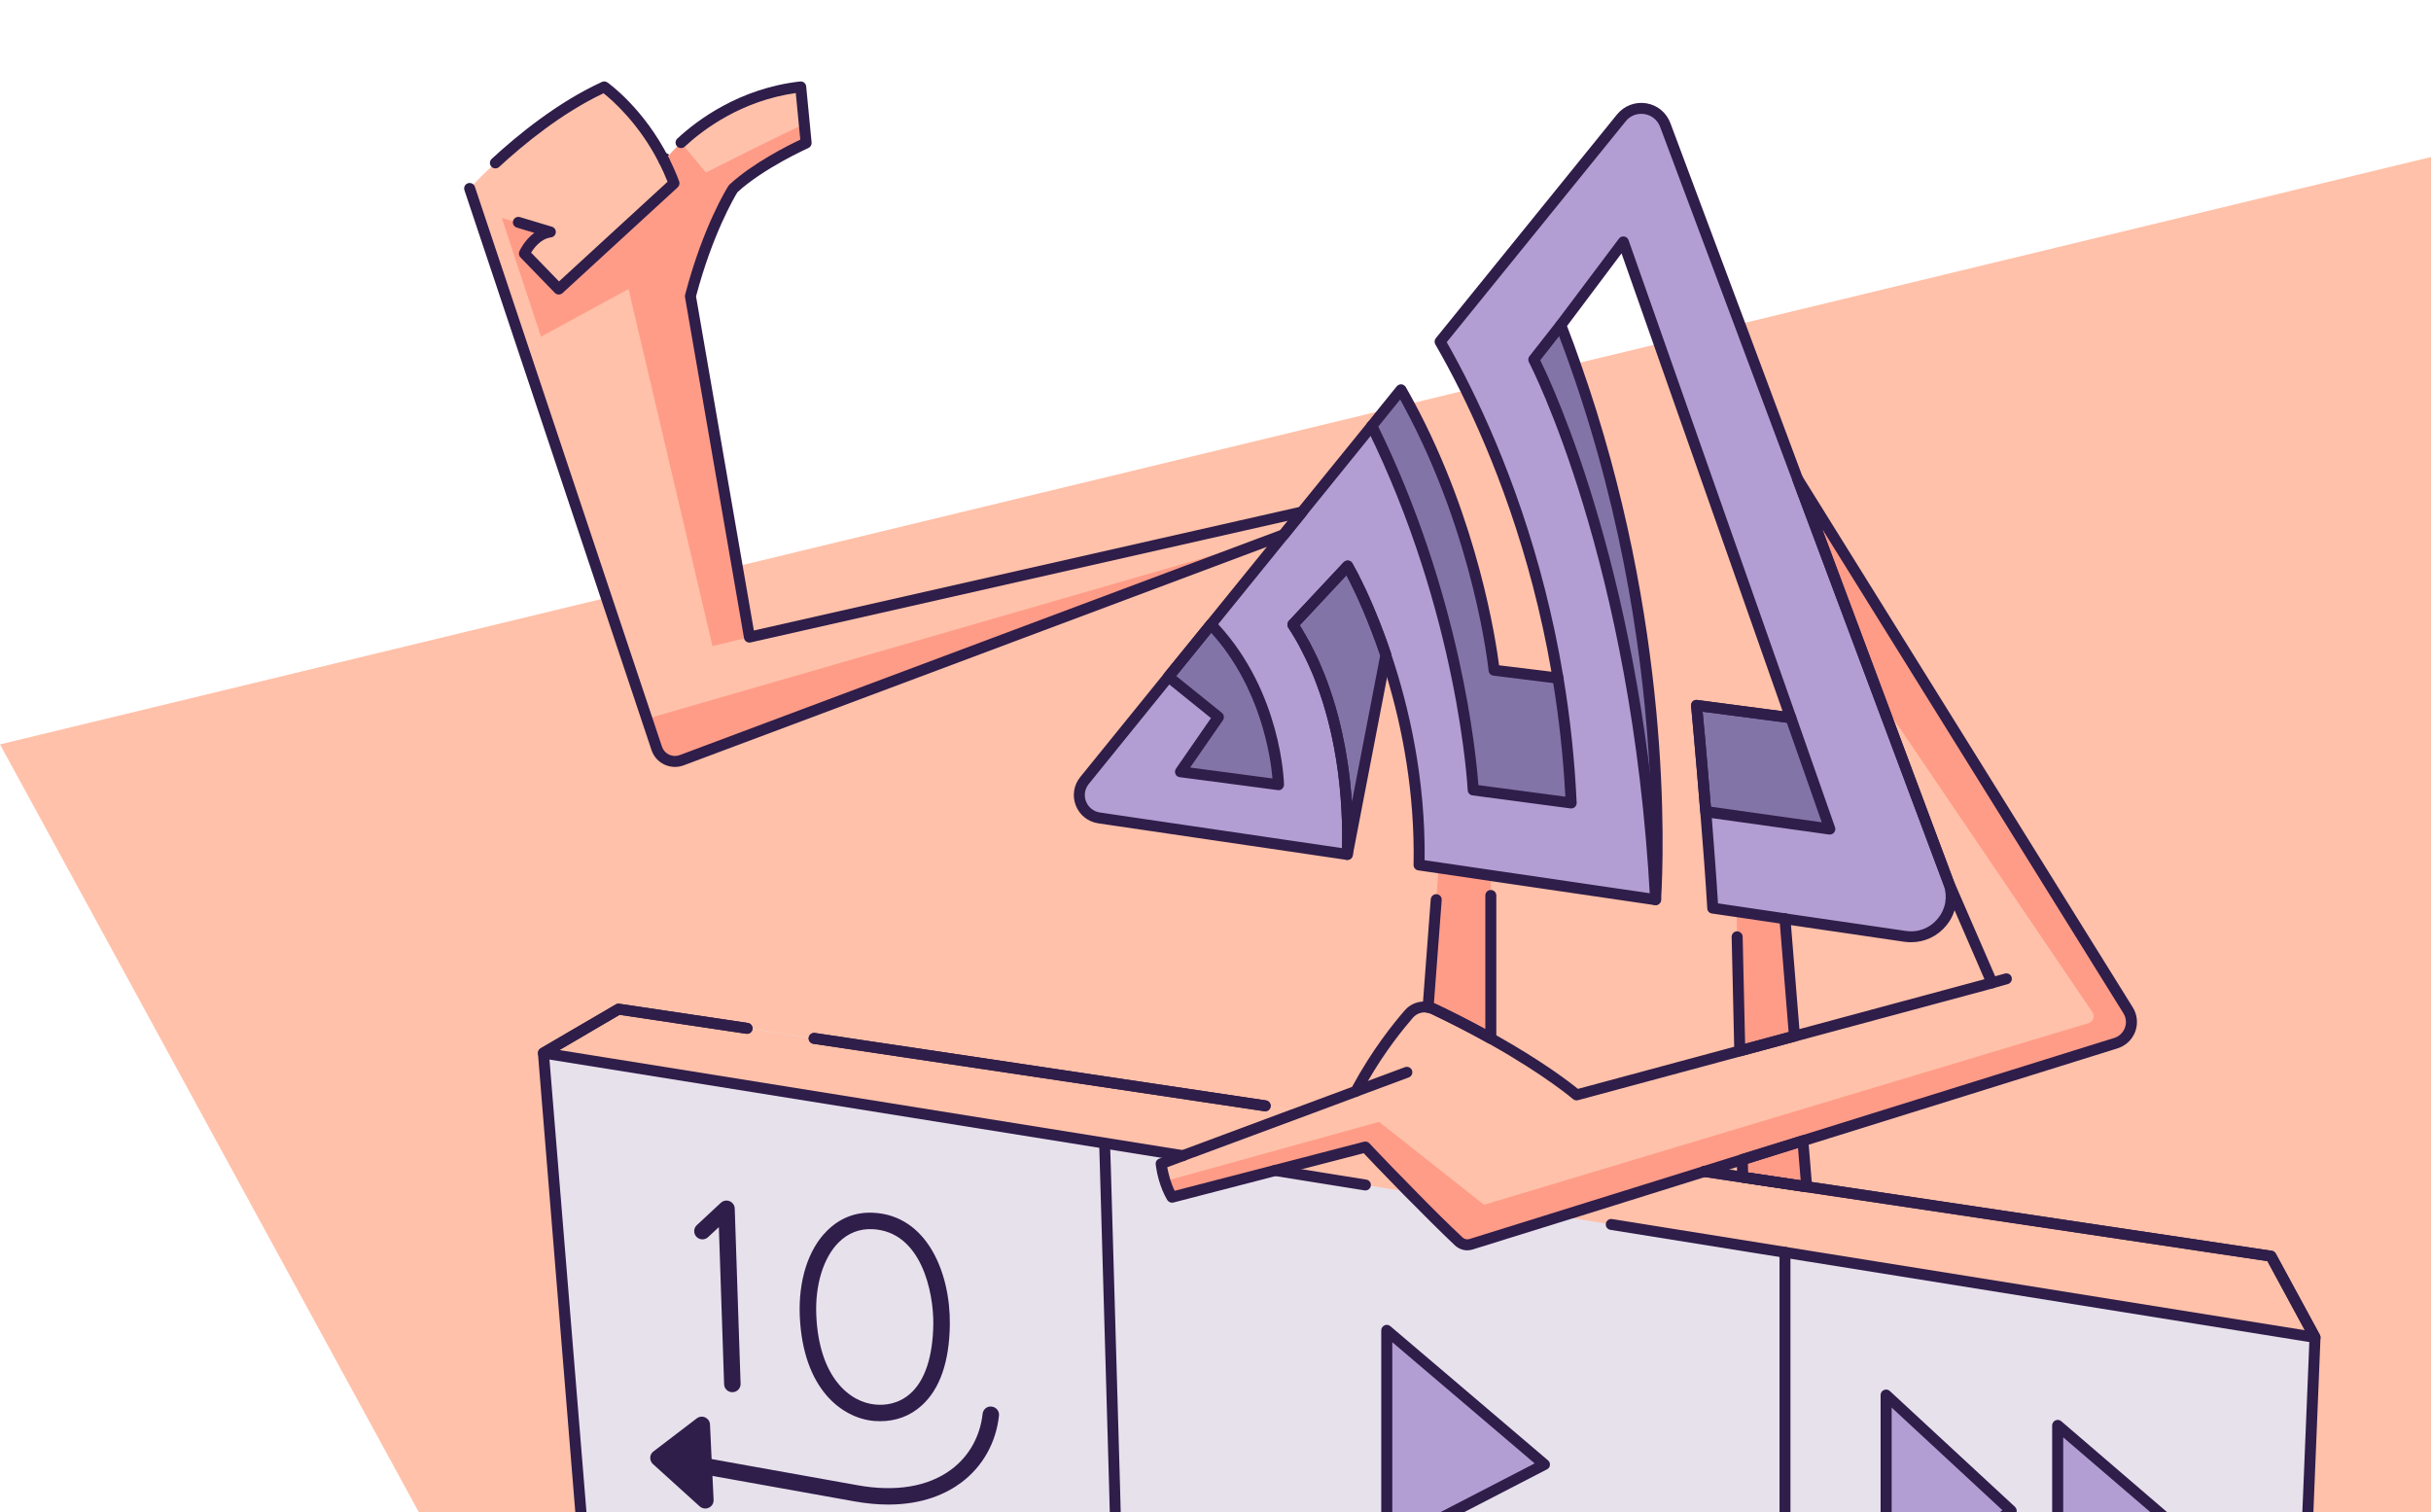 <?xml version="1.0" encoding="utf-8"?>
<!-- Generator: Adobe Illustrator 28.1.0, SVG Export Plug-In . SVG Version: 6.00 Build 0)  -->
<svg version="1.1" id="Layer_1" xmlns="http://www.w3.org/2000/svg" xmlns:xlink="http://www.w3.org/1999/xlink" x="0px" y="0px"
	 viewBox="0 0 209 130" style="enable-background:new 0 0 209 130;" xml:space="preserve">
<style type="text/css">
	.st0{fill:#FFC1A9;}
	.st1{fill:#DCA8E5;}
	.st2{fill:#FF9C88;}
	.st3{fill:#B39ED3;}
	.st4{fill:#8374A8;}
	.st5{fill:none;stroke:#2F1D4A;stroke-width:1.333;stroke-linecap:round;stroke-linejoin:round;}
	.st6{fill:#E7E1EC;}
	.st7{fill:#2F1D4A;}
</style>
<polygon class="st0" points="209,13.5 209,130 36,130 0,64 51.67,51.51 51.68,51.51 52.14,51.4 52.6,51.29 59.84,49.54 62.91,48.8 
	63.37,48.69 63.84,48.58 118.3,35.42 119.05,35.23 119.81,35.05 120.65,34.85 121.12,34.73 121.6,34.62 125.57,33.66 126.04,33.55 
	126.5,33.43 131.92,32.12 132.39,32.01 132.86,31.9 134.95,31.39 135.41,31.28 135.87,31.17 142.18,29.65 142.64,29.53 143.1,29.42 
	149.11,27.97 150.03,27.75 "/>
<path class="st1" d="M93.035,127.708h33.615l-2.384-10.614l2.653-4.381l-0.961-4.204l-3.329,1.38l-2.226-9.552H88.707l-3.564,27.46
	L93.035,127.708z"/>
<path class="st2" d="M128.171,97.976V75.271l-4.488-0.659l-1.693,22.439L128.171,97.976z"/>
<path class="st2" d="M155.324,102.035l-1.865-23.047l-4.16-0.611l0.525,22.835L155.324,102.035z"/>
<path class="st3" d="M163.79,80.505l-16.542-2.429c-0.151-2.607-0.377-5.554-0.595-8.274c-0.396-4.961-0.793-9.159-0.793-9.159
	l8.105,1.073l-14.397-40.92l-5.385,7.163c9.107,23.392,8.446,44.685,8.153,49.392l-20.339-2.984
	c0.302-14.723-6.131-25.699-6.131-25.699l-4.714,5.036c4.648,7.126,4.818,16.304,4.685,19.759l-21.331-3.135
	c-1.53-0.226-2.239-2.024-1.266-3.229l7.218-8.914l3.646-4.49l13.83-17.085l2.514-3.097c6.801,11.898,8.001,24.108,8.001,24.108
	l5.498,0.678c-2.286-13.791-7.217-23.872-10.136-28.927l15.578-19.232c1.077-1.327,3.183-0.988,3.778,0.612l24.364,65.15
	C168.447,78.349,166.388,80.881,163.79,80.505z"/>
<path class="st4" d="M157.319,71.279l-10.335-1.459l-0.33-0.019c-0.397-4.961-0.794-9.159-0.794-9.159l8.106,1.073L157.319,71.279z"
	/>
<path class="st4" d="M135.081,69.039l-8.427-1.12c0,0-0.69-15.033-8.72-31.309l2.513-3.097c6.802,11.898,8.002,24.108,8.002,24.108
	l5.498,0.678C134.504,61.659,134.901,65.245,135.081,69.039z"/>
<path class="st4" d="M101.487,66.356l3.259-4.707l-4.289-3.464l3.647-4.49c5.63,5.846,5.81,13.772,5.81,13.772L101.487,66.356z"/>
<path class="st4" d="M119.149,56.308c-1.603-4.769-3.284-7.643-3.284-7.643l-4.715,5.037c4.65,7.129,4.815,16.308,4.689,19.758
	L119.149,56.308z"/>
<path class="st5" d="M57.093,13.813c0.306,0.605,0.594,1.252,0.853,1.944l-9.906,9.096l-2.957-3.049c0,0,0.726-1.654,2.23-1.861
	l-2.748-0.827"/>
<path class="st0" d="M111.936,44.019l-1.578,1.958l-51.76,19.382c-0.869,0.33-1.842-0.132-2.135-1.017l-0.85-2.542L40.375,16.202
	c0,0,5.328-5.874,11.573-8.736c0,0,3.004,2.118,5.148,6.345c0,0,0.492-0.649,1.455-1.553c1.814-1.685,5.3-4.227,10.288-4.791
	l0.312,3.219l0.151,1.61c0,0-3.94,1.751-6.273,3.925c0,0-1.408,2.193-2.777,6.232c-0.303,0.913-0.605,1.911-0.898,3.012
	l5.073,29.313l7.066-1.6L111.936,44.019z"/>
<polygon class="st6" points="199.03,114.99 199.01,115.46 198.42,130 49.94,130 46.76,91.02 46.72,90.54 53.18,86.76 64.69,88.48 
	64.7,88.48 69.53,89.2 69.53,89.21 109.24,95.14 110.98,95.4 110.99,95.4 111.4,95.46 111.93,95.55 111.94,95.55 112.92,95.69 
	114.54,95.93 118.35,96.51 118.36,96.51 118.69,96.56 118.7,96.56 121.99,97.05 128.17,97.97 140.24,99.78 140.25,99.78 
	145.47,100.56 146.06,100.65 146.51,100.72 146.53,100.72 147.61,100.88 149.35,101.14 149.82,101.21 152.04,101.54 155.32,102.03 
	155.78,102.1 195.24,108 "/>
<path class="st0" d="M199.027,114.986L46.724,90.54l6.452-3.775l142.063,21.236L199.027,114.986z"/>
<path class="st0" d="M181.9,89.692l-55.435,17.283c-0.368,0.113-0.765,0.028-1.039-0.235c-0.624-0.584-1.294-1.234-1.984-1.911
	c-2.938-2.9-6.055-6.213-6.055-6.213l-16.627,4.311c-0.265-0.442-0.463-0.932-0.605-1.374c-0.255-0.819-0.33-1.497-0.33-1.497
	l16.749-6.231c1.682-3.163,3.495-5.441,4.563-6.655c0.52-0.593,1.37-0.772,2.088-0.433c8.285,3.925,12.319,7.399,12.319,7.399
	l35.719-9.63l-3.732-8.604l-4.043-10.816l-0.01-0.009l-8.918-23.863l28.398,45.645C183.619,87.922,183.09,89.315,181.9,89.692z"/>
<path class="st4" d="M142.336,77.351c-1.568-29.633-10.477-46.436-10.477-46.436l2.324-2.956
	C143.29,51.352,142.629,72.645,142.336,77.351z"/>
<polygon class="st3" points="172.91,129.9 172.77,130 162.16,130 162.16,119.94 "/>
<polygon class="st3" points="185.57,130 176.91,130 176.91,122.55 "/>
<polygon class="st3" points="132.78,125.92 124.88,130 119.22,130 119.22,114.38 "/>
<path class="st2" d="M182.958,86.859l-28.397-45.645l7.048,18.848l18.27,26.948c0.255,0.348,0.094,0.838-0.321,0.96l-51.969,15.614
	l-9.026-7.13l-18.407,5.1c0.142,0.442,0.34,0.932,0.604,1.374l16.627-4.311l6.056,6.213c0.689,0.677,1.36,1.327,1.984,1.911
	c0.273,0.263,0.67,0.348,1.039,0.235L181.9,89.692C183.091,89.315,183.62,87.922,182.958,86.859z"/>
<path class="st2" d="M57.947,15.76l-0.104,0.094l-0.747-2.043C57.399,14.414,57.692,15.063,57.947,15.76z"/>
<path class="st2" d="M60.251,22.453c1.027-3.383,2.777-6.232,2.777-6.232c2.805-2.481,6.273-3.925,6.273-3.925l-0.151-1.61
	c-1.138,0.434-8.46,4.147-8.46,4.147l-2.14-2.575l-1.454,1.553l0.85,1.948l-0.058,0.221l-0.046-0.127l-9.806,8.999l-2.957-3.05
	c0,0,0.727-1.657,2.239-1.864l-4.175-1.194l3.366,10.202l7.526-4.095l7.219,30.698l3.172-0.773l-5.073-29.313
	C59.646,24.364,59.948,23.366,60.251,22.453z"/>
<path class="st2" d="M110.359,45.976l-51.76,19.382c-0.869,0.329-1.842-0.132-2.135-1.017l-0.85-2.542L110.359,45.976z"/>
<path class="st7" d="M157.76,71.12l-3.35-9.56c-0.06-0.17-0.21-0.29-0.38-0.31l-0.25-0.03l-0.52-0.07l-7.34-0.97
	c-0.14-0.02-0.29,0.02-0.39,0.12c-0.1,0.1-0.15,0.24-0.14,0.39c0,0.04,0.4,4.25,0.79,9.15c0.02,0.23,0.21,0.42,0.45,0.43l0.06,0.01
	l0.48,0.06l10.08,1.41h0.07c0.14,0,0.27-0.06,0.36-0.17C157.79,71.45,157.82,71.28,157.76,71.12z M147.09,69.36
	c-0.02-0.23-0.04-0.46-0.06-0.68c-0.01-0.23-0.03-0.45-0.05-0.67c-0.09-1.1-0.18-2.14-0.26-3.08c-0.06-0.72-0.12-1.37-0.17-1.94
	c-0.02-0.18-0.03-0.34-0.05-0.5c-0.05-0.54-0.09-0.98-0.12-1.3l7.24,0.95l3,8.56L147.09,69.36z"/>
<path class="st7" d="M135.079,69.509c-0.02,0-0.041-0.001-0.063-0.004l-8.424-1.119c-0.227-0.03-0.399-0.218-0.409-0.446
	c-0.008-0.149-0.782-15.131-8.668-31.118c-0.114-0.233-0.018-0.516,0.216-0.63c0.235-0.114,0.517-0.019,0.633,0.215
	c7.259,14.719,8.557,28.608,8.737,31.097l7.478,0.993c-0.177-3.385-0.547-6.789-1.101-10.127c-0.042-0.257,0.132-0.498,0.39-0.541
	c0.254-0.045,0.5,0.131,0.542,0.388c0.59,3.558,0.974,7.192,1.14,10.799c0.007,0.14-0.049,0.275-0.152,0.369
	C135.31,69.465,135.196,69.509,135.079,69.509z"/>
<path class="st7" d="M154.41,61.56L143.1,29.42l-3.09-8.78c-0.05-0.16-0.2-0.28-0.37-0.31c-0.17-0.02-0.35,0.04-0.45,0.18
	l-5.38,7.16l-0.01,0.02c-0.09,0.13-0.12,0.29-0.06,0.44c0.03,0.09,0.07,0.17,0.1,0.26c0.07,0.17,0.13,0.35,0.2,0.52
	c0.32,0.83,0.62,1.65,0.91,2.48l0.46-0.11l0.46-0.11c-0.36-1.04-0.74-2.09-1.15-3.14l4.69-6.25l2.77,7.87l0.46-0.12l11.14,31.69
	l0.18,0.5l-8.1-1.08c0,0,0.4,4.2,0.79,9.16c0.01,0.16,0.03,0.32,0.04,0.48c0.11,1.29,0.21,2.62,0.31,3.94
	c0.04,0.62,0.08,1.24,0.12,1.85c0.05,0.68,0.09,1.36,0.13,2.01l2.05,0.3l3.7,0.54v-0.01c0-0.02,0-0.04,0.01-0.06
	c0-0.02,0.01-0.04,0.03-0.06c0.04-0.09,0.11-0.17,0.21-0.22c0.05-0.03,0.11-0.04,0.17-0.05h0.04l-5.76-0.85
	c-0.14-2.33-0.34-4.88-0.53-7.33c-0.02-0.17-0.03-0.33-0.04-0.5c-0.01-0.03-0.01-0.05-0.01-0.08c-0.01-0.14-0.02-0.27-0.03-0.4
	c-0.02-0.23-0.04-0.46-0.06-0.68c-0.01-0.23-0.03-0.45-0.05-0.67c-0.09-1.1-0.18-2.14-0.26-3.08c-0.06-0.72-0.12-1.37-0.17-1.94
	c-0.02-0.18-0.03-0.34-0.05-0.5c-0.05-0.54-0.09-0.98-0.12-1.3l7.24,0.95l0.28,0.04c0.08,0.01,0.15,0.01,0.22-0.02
	c0.09-0.03,0.16-0.08,0.21-0.15C154.43,61.89,154.46,61.72,154.41,61.56z M110.8,53.38c-0.04,0.04-0.06,0.09-0.08,0.14
	c0.02-0.05,0.05-0.1,0.09-0.14l4.71-5.04L110.8,53.38z M110.76,53.96c-0.02-0.04-0.04-0.08-0.06-0.12c0.01,0.04,0.02,0.08,0.05,0.12
	c0.21,0.32,0.41,0.65,0.61,0.98C111.17,54.61,110.97,54.28,110.76,53.96z M154.41,61.56L143.1,29.42l-3.09-8.78
	c-0.05-0.16-0.2-0.28-0.37-0.31c-0.17-0.02-0.35,0.04-0.45,0.18l-5.38,7.16l-0.01,0.02c-0.09,0.13-0.12,0.29-0.06,0.44
	c0.03,0.09,0.07,0.17,0.1,0.26c0.07,0.17,0.13,0.35,0.2,0.52c0.32,0.83,0.62,1.65,0.91,2.48l0.46-0.11l0.46-0.11
	c-0.36-1.04-0.74-2.09-1.15-3.14l4.69-6.25l2.77,7.87l0.46-0.12l11.14,31.69l0.18,0.5l-8.1-1.08c0,0,0.4,4.2,0.79,9.16
	c0.01,0.16,0.03,0.32,0.04,0.48c0.11,1.29,0.21,2.62,0.31,3.94c0.04,0.62,0.08,1.24,0.12,1.85c0.05,0.68,0.09,1.36,0.13,2.01
	l2.05,0.3l3.7,0.54v-0.01c0-0.02,0-0.04,0.01-0.06c0-0.02,0.01-0.04,0.03-0.06c0.04-0.09,0.11-0.17,0.21-0.22
	c0.05-0.03,0.11-0.04,0.17-0.05h0.04l-5.76-0.85c-0.14-2.33-0.34-4.88-0.53-7.33c-0.02-0.17-0.03-0.33-0.04-0.5
	c-0.01-0.03-0.01-0.05-0.01-0.08c-0.01-0.14-0.02-0.27-0.03-0.4c-0.02-0.23-0.04-0.46-0.06-0.68c-0.01-0.23-0.03-0.45-0.05-0.67
	c-0.09-1.1-0.18-2.14-0.26-3.08c-0.06-0.72-0.12-1.37-0.17-1.94c-0.02-0.18-0.03-0.34-0.05-0.5c-0.05-0.54-0.09-0.98-0.12-1.3
	l7.24,0.95l0.28,0.04c0.08,0.01,0.15,0.01,0.22-0.02c0.09-0.03,0.16-0.08,0.21-0.15C154.43,61.89,154.46,61.72,154.41,61.56z
	 M110.8,53.38c-0.04,0.04-0.06,0.09-0.08,0.14c0.02-0.05,0.05-0.1,0.09-0.14l4.71-5.04L110.8,53.38z M110.76,53.96
	c-0.02-0.04-0.04-0.08-0.06-0.12c0.01,0.04,0.02,0.08,0.05,0.12c0.21,0.32,0.41,0.65,0.61,0.98
	C111.17,54.61,110.97,54.28,110.76,53.96z M154.41,61.56L143.1,29.42l-3.09-8.78c-0.05-0.16-0.2-0.28-0.37-0.31
	c-0.17-0.02-0.35,0.04-0.45,0.18l-5.38,7.16l-0.01,0.02c-0.09,0.13-0.12,0.29-0.06,0.44c0.03,0.09,0.07,0.17,0.1,0.26
	c0.07,0.17,0.13,0.35,0.2,0.52c0.32,0.83,0.62,1.65,0.91,2.48l0.46-0.11l0.46-0.11c-0.36-1.04-0.74-2.09-1.15-3.14l4.69-6.25
	l2.77,7.87l0.46-0.12l11.14,31.69l0.18,0.5l-8.1-1.08c0,0,0.4,4.2,0.79,9.16c0.01,0.16,0.03,0.32,0.04,0.48
	c0.11,1.29,0.21,2.62,0.31,3.94c0.04,0.62,0.08,1.24,0.12,1.85c0.05,0.68,0.09,1.36,0.13,2.01l2.05,0.3l3.7,0.54v-0.01
	c0-0.02,0-0.04,0.01-0.06c0-0.02,0.01-0.04,0.03-0.06c0.04-0.09,0.11-0.17,0.21-0.22c0.05-0.03,0.11-0.04,0.17-0.05h0.04l-5.76-0.85
	c-0.14-2.33-0.34-4.88-0.53-7.33c-0.02-0.17-0.03-0.33-0.04-0.5c-0.01-0.03-0.01-0.05-0.01-0.08c-0.01-0.14-0.02-0.27-0.03-0.4
	c-0.02-0.23-0.04-0.46-0.06-0.68c-0.01-0.23-0.03-0.45-0.05-0.67c-0.09-1.1-0.18-2.14-0.26-3.08c-0.06-0.72-0.12-1.37-0.17-1.94
	c-0.02-0.18-0.03-0.34-0.05-0.5c-0.05-0.54-0.09-0.98-0.12-1.3l7.24,0.95l0.28,0.04c0.08,0.01,0.15,0.01,0.22-0.02
	c0.09-0.03,0.16-0.08,0.21-0.15C154.43,61.89,154.46,61.72,154.41,61.56z M110.8,53.38c-0.04,0.04-0.06,0.09-0.08,0.14
	c0.02-0.05,0.05-0.1,0.09-0.14l4.71-5.04L110.8,53.38z M110.76,53.96c-0.02-0.04-0.04-0.08-0.06-0.12c0.01,0.04,0.02,0.08,0.05,0.12
	c0.21,0.32,0.41,0.65,0.61,0.98C111.17,54.61,110.97,54.28,110.76,53.96z M154.41,61.56L143.1,29.42l-3.09-8.78
	c-0.05-0.16-0.2-0.28-0.37-0.31c-0.17-0.02-0.35,0.04-0.45,0.18l-5.38,7.16l-0.01,0.02c-0.09,0.13-0.12,0.29-0.06,0.44
	c0.03,0.09,0.07,0.17,0.1,0.26c0.07,0.17,0.13,0.35,0.2,0.52c0.32,0.83,0.62,1.65,0.91,2.48l0.46-0.11l0.46-0.11
	c-0.36-1.04-0.74-2.09-1.15-3.14l4.69-6.25l2.77,7.87l0.46-0.12l11.14,31.69l0.18,0.5l-8.1-1.08c0,0,0.4,4.2,0.79,9.16
	c0.01,0.16,0.03,0.32,0.04,0.48c0.11,1.29,0.21,2.62,0.31,3.94c0.04,0.62,0.08,1.24,0.12,1.85c0.05,0.68,0.09,1.36,0.13,2.01
	l2.05,0.3l3.7,0.54v-0.01c0-0.02,0-0.04,0.01-0.06c0-0.02,0.01-0.04,0.03-0.06c0.04-0.09,0.11-0.17,0.21-0.22
	c0.05-0.03,0.11-0.04,0.17-0.05h0.04l-5.76-0.85c-0.14-2.33-0.34-4.88-0.53-7.33c-0.02-0.17-0.03-0.33-0.04-0.5
	c-0.01-0.03-0.01-0.05-0.01-0.08c-0.01-0.14-0.02-0.27-0.03-0.4c-0.02-0.23-0.04-0.46-0.06-0.68c-0.01-0.23-0.03-0.45-0.05-0.67
	c-0.09-1.1-0.18-2.14-0.26-3.08c-0.06-0.72-0.12-1.37-0.17-1.94c-0.02-0.18-0.03-0.34-0.05-0.5c-0.05-0.54-0.09-0.98-0.12-1.3
	l7.24,0.95l0.28,0.04c0.08,0.01,0.15,0.01,0.22-0.02c0.09-0.03,0.16-0.08,0.21-0.15C154.43,61.89,154.46,61.72,154.41,61.56z
	 M110.72,53.52c0.02-0.05,0.05-0.1,0.09-0.14l4.71-5.04l-4.72,5.04C110.76,53.42,110.74,53.47,110.72,53.52z M110.7,53.84
	c0.01,0.04,0.02,0.08,0.05,0.12c0.21,0.32,0.41,0.65,0.61,0.98c-0.19-0.33-0.39-0.66-0.6-0.98
	C110.74,53.92,110.72,53.88,110.7,53.84z M167.97,75.74l-5.25-14.04v-0.01l-6.06-16.21l-0.85-2.26l-0.84-2.24l-0.01-0.02
	l-4.93-13.21l-6.42-17.16c-0.34-0.91-1.11-1.55-2.07-1.71c-0.97-0.15-1.9,0.21-2.52,0.96l-15.58,19.24
	c-0.12,0.15-0.14,0.36-0.04,0.53c0.63,1.09,1.37,2.44,2.17,4.05c2.68,5.42,6.01,13.69,7.81,24.09l-4.5-0.55
	c-0.27-2.07-1.78-12.32-7.28-22.58c-0.24-0.44-0.48-0.89-0.74-1.34c-0.08-0.13-0.22-0.22-0.37-0.24c-0.15-0.01-0.31,0.06-0.41,0.18
	l-1.78,2.2l-0.68,0.85l-5.95,7.33l-0.48,0.59l-0.47,0.59h-0.01l-0.64,0.8l-0.51,0.63l-0.08,0.1l-0.56,0.7l-0.01,0.01l-5.17,6.38
	l-3.65,4.49c-0.01,0.01-0.01,0.01-0.01,0.02l-7.21,8.9c-0.56,0.69-0.7,1.61-0.38,2.44c0.33,0.84,1.06,1.41,1.95,1.54l21.33,3.14
	c0.01,0,0.01,0,0.02,0h0.05c0.11,0,0.22-0.04,0.3-0.11c0.04-0.03,0.07-0.07,0.1-0.12c0.03-0.04,0.05-0.1,0.06-0.15l0.01-0.07
	c0.02-0.67,0.04-1.52,0.01-2.51c0-0.01,0-0.01,0-0.02c-0.01-0.62-0.04-1.29-0.09-2.01c0-0.04-0.01-0.08-0.01-0.13
	c-0.02-0.23-0.03-0.46-0.06-0.7c-0.03-0.36-0.07-0.74-0.11-1.12c-0.02-0.21-0.05-0.41-0.08-0.63c-0.01-0.1-0.02-0.2-0.04-0.3
	c-0.03-0.2-0.05-0.4-0.09-0.61c-0.11-0.77-0.26-1.57-0.44-2.38c-0.22-1.02-0.49-2.07-0.83-3.12c-0.07-0.21-0.14-0.42-0.21-0.63
	c-0.14-0.43-0.3-0.86-0.47-1.29c-0.08-0.2-0.16-0.4-0.25-0.6c-0.18-0.46-0.39-0.92-0.62-1.37c-0.08-0.16-0.16-0.33-0.25-0.49
	c-0.1-0.21-0.21-0.42-0.33-0.62c-0.11-0.2-0.22-0.4-0.34-0.59c-0.11-0.2-0.24-0.4-0.36-0.6l4.02-4.3c0.31,0.59,0.83,1.62,1.43,3.03
	c0.22,0.53,0.46,1.11,0.7,1.74c0.25,0.63,0.5,1.31,0.74,2.04c0.01,0.02,0.02,0.05,0.03,0.07v0.01c0.1,0.3,0.2,0.62,0.3,0.94
	c0.1,0.31,0.2,0.63,0.29,0.95c1.3,4.33,2.4,9.9,2.28,16.12c-0.01,0.23,0.17,0.44,0.4,0.47l1.71,0.25l4.53,0.67l14.1,2.07h0.05
	c0.01,0,0.01,0,0.02,0c0.01,0,0.01,0,0.02,0c0.05,0,0.1-0.01,0.14-0.03c0.04-0.01,0.08-0.03,0.11-0.06c0.04-0.03,0.07-0.06,0.1-0.1
	c0.04-0.04,0.06-0.08,0.07-0.13c0.02-0.04,0.03-0.08,0.03-0.12v-0.03c0-0.01,0-0.01,0-0.02c0.24-4.02,0.96-23.84-6.94-46.16
	c-0.36-1.04-0.74-2.09-1.15-3.14l4.69-6.25l2.77,7.87l11.08,31.5l-7.34-0.97c-0.14-0.02-0.29,0.02-0.39,0.12
	c-0.1,0.1-0.15,0.24-0.14,0.39c0,0.04,0.4,4.25,0.79,9.15c0.22,2.75,0.45,5.66,0.6,8.26c0.01,0.23,0.18,0.41,0.4,0.44l2.13,0.31
	l3.71,0.55l0.48,0.07l0.48,0.07l9.74,1.43c0.2,0.03,0.39,0.04,0.58,0.04c1.18,0,2.29-0.52,3.05-1.46c0.32-0.39,0.55-0.83,0.69-1.29
	c0.09-0.26,0.14-0.53,0.17-0.79C168.26,76.89,168.18,76.3,167.97,75.74z M166.61,78.96c-0.66,0.83-1.7,1.24-2.75,1.08l-10.23-1.49
	c-0.05-0.02-0.11-0.03-0.17-0.03l-5.76-0.85c-0.14-2.33-0.34-4.88-0.53-7.33c-0.02-0.17-0.03-0.33-0.04-0.5
	c-0.01-0.03-0.01-0.05-0.01-0.08c-0.01-0.14-0.02-0.27-0.03-0.4c-0.02-0.23-0.04-0.46-0.06-0.68c-0.01-0.23-0.03-0.45-0.05-0.67
	c-0.09-1.1-0.18-2.14-0.26-3.08c-0.06-0.72-0.12-1.37-0.17-1.94c-0.02-0.18-0.03-0.34-0.05-0.5c-0.05-0.54-0.09-0.98-0.12-1.3
	l7.24,0.95l0.28,0.04c0.08,0.01,0.15,0.01,0.22-0.02c0.09-0.03,0.16-0.08,0.21-0.15c0.1-0.12,0.13-0.29,0.08-0.45L143.1,29.42
	l-3.09-8.78c-0.05-0.16-0.2-0.28-0.37-0.31c-0.17-0.02-0.35,0.04-0.45,0.18l-5.38,7.16l-0.01,0.02c-0.09,0.13-0.12,0.29-0.06,0.44
	c0.03,0.09,0.07,0.17,0.1,0.26c0.07,0.17,0.13,0.35,0.2,0.52c0.32,0.83,0.62,1.65,0.91,2.48c4.79,13.5,6.4,26.09,6.87,34.77
	c0.01,0.02,0.01,0.03,0,0.04c0,0,0.01,0,0,0.01c0.14,2.35,0.18,4.42,0.18,6.13v0.04c0,1.96-0.06,3.47-0.11,4.43l-0.05-0.01
	l-19.36-2.84c0.08-7.01-1.35-13.19-2.87-17.71c-0.45-1.37-0.91-2.58-1.34-3.62c-0.17-0.43-0.35-0.83-0.51-1.19
	c-0.05-0.13-0.11-0.24-0.16-0.36c-0.11-0.25-0.22-0.49-0.33-0.7c-0.07-0.16-0.14-0.3-0.21-0.44c-0.18-0.38-0.34-0.68-0.47-0.92
	c-0.04-0.09-0.09-0.17-0.13-0.24c-0.11-0.21-0.18-0.33-0.19-0.35c-0.07-0.13-0.2-0.22-0.35-0.23c-0.16-0.02-0.3,0.04-0.4,0.14
	l-4.72,5.04c-0.04,0.04-0.06,0.09-0.08,0.14c-0.02,0.06-0.03,0.11-0.03,0.16c-0.01,0.06,0,0.11,0.01,0.16
	c0.01,0.04,0.02,0.08,0.05,0.12c0.21,0.32,0.41,0.65,0.61,0.98s0.38,0.67,0.55,1.01c0.12,0.23,0.23,0.45,0.34,0.68
	c0.15,0.31,0.29,0.61,0.42,0.92c0,0,0.01,0,0.01,0.01c0.18,0.4,0.34,0.81,0.49,1.22c0.4,1.04,0.72,2.09,0.99,3.12
	c0.16,0.61,0.3,1.21,0.42,1.81c0.08,0.4,0.16,0.8,0.22,1.19c0.03,0.17,0.06,0.34,0.09,0.51c0.48,3.06,0.53,5.77,0.49,7.51
	l-20.8-3.06c-0.55-0.08-1-0.43-1.21-0.95c-0.2-0.52-0.11-1.08,0.24-1.51l6.92-8.55l0.3-0.36l0.29-0.37l3.01-3.71l0.29-0.36
	l0.31-0.38l5.99-7.39l0.01-0.01l1.58-1.96l5.52-6.82l0.33-0.4l0.33-0.41l1.32-1.63l0.57-0.7c0.09,0.17,0.18,0.33,0.27,0.5
	c6.14,11.32,7.32,22.7,7.33,22.82c0.02,0.22,0.19,0.39,0.41,0.42l5.14,0.64l0.36,0.04c0.04,0.01,0.09,0,0.13-0.02
	c0.1,0,0.19-0.05,0.27-0.13c0.08-0.08,0.13-0.19,0.13-0.31c0-0.03,0-0.06-0.01-0.09c-1.77-10.68-5.16-19.2-7.91-24.79
	c-0.77-1.57-1.5-2.92-2.12-4.01l15.38-18.98c0.39-0.5,1.01-0.73,1.63-0.63s1.12,0.52,1.34,1.11l6.38,17.05l5.01,13.41l12.98,34.71
	C167.46,77.07,167.28,78.15,166.61,78.96z M110.76,53.96c-0.02-0.04-0.04-0.08-0.06-0.12c0.01,0.04,0.02,0.08,0.05,0.12
	c0.21,0.32,0.41,0.65,0.61,0.98C111.17,54.61,110.97,54.28,110.76,53.96z M110.8,53.38c-0.04,0.04-0.06,0.09-0.08,0.14
	c0.02-0.05,0.05-0.1,0.09-0.14l4.71-5.04L110.8,53.38z M154.41,61.56L143.1,29.42l-3.09-8.78c-0.05-0.16-0.2-0.28-0.37-0.31
	c-0.17-0.02-0.35,0.04-0.45,0.18l-5.38,7.16l-0.01,0.02c-0.09,0.13-0.12,0.29-0.06,0.44c0.03,0.09,0.07,0.17,0.1,0.26
	c0.07,0.17,0.13,0.35,0.2,0.52c0.32,0.83,0.62,1.65,0.91,2.48l0.46-0.11l0.46-0.11c-0.36-1.04-0.74-2.09-1.15-3.14l4.69-6.25
	l2.77,7.87l0.46-0.12l11.14,31.69l0.18,0.5l-8.1-1.08c0,0,0.4,4.2,0.79,9.16c0.01,0.16,0.03,0.32,0.04,0.48
	c0.11,1.29,0.21,2.62,0.31,3.94c0.04,0.62,0.08,1.24,0.12,1.85c0.05,0.68,0.09,1.36,0.13,2.01l2.05,0.3l3.7,0.54v-0.01
	c0-0.02,0-0.04,0.01-0.06c0-0.02,0.01-0.04,0.03-0.06c0.04-0.09,0.11-0.17,0.21-0.22c0.05-0.03,0.11-0.04,0.17-0.05h0.04l-5.76-0.85
	c-0.14-2.33-0.34-4.88-0.53-7.33c-0.02-0.17-0.03-0.33-0.04-0.5c-0.01-0.03-0.01-0.05-0.01-0.08c-0.01-0.14-0.02-0.27-0.03-0.4
	c-0.02-0.23-0.04-0.46-0.06-0.68c-0.01-0.23-0.03-0.45-0.05-0.67c-0.09-1.1-0.18-2.14-0.26-3.08c-0.06-0.72-0.12-1.37-0.17-1.94
	c-0.02-0.18-0.03-0.34-0.05-0.5c-0.05-0.54-0.09-0.98-0.12-1.3l7.24,0.95l0.28,0.04c0.08,0.01,0.15,0.01,0.22-0.02
	c0.09-0.03,0.16-0.08,0.21-0.15C154.43,61.89,154.46,61.72,154.41,61.56z M110.76,53.96c-0.02-0.04-0.04-0.08-0.06-0.12
	c0.01,0.04,0.02,0.08,0.05,0.12c0.21,0.32,0.41,0.65,0.61,0.98C111.17,54.61,110.97,54.28,110.76,53.96z M110.8,53.38
	c-0.04,0.04-0.06,0.09-0.08,0.14c0.02-0.05,0.05-0.1,0.09-0.14l4.71-5.04L110.8,53.38z M154.41,61.56L143.1,29.42l-3.09-8.78
	c-0.05-0.16-0.2-0.28-0.37-0.31c-0.17-0.02-0.35,0.04-0.45,0.18l-5.38,7.16l-0.01,0.02c-0.09,0.13-0.12,0.29-0.06,0.44
	c0.03,0.09,0.07,0.17,0.1,0.26c0.07,0.17,0.13,0.35,0.2,0.52c0.32,0.83,0.62,1.65,0.91,2.48l0.46-0.11l0.46-0.11
	c-0.36-1.04-0.74-2.09-1.15-3.14l4.69-6.25l2.77,7.87l0.46-0.12l11.14,31.69l0.18,0.5l-8.1-1.08c0,0,0.4,4.2,0.79,9.16
	c0.01,0.16,0.03,0.32,0.04,0.48c0.11,1.29,0.21,2.62,0.31,3.94c0.04,0.62,0.08,1.24,0.12,1.85c0.05,0.68,0.09,1.36,0.13,2.01
	l2.05,0.3l3.7,0.54v-0.01c0-0.02,0-0.04,0.01-0.06c0-0.02,0.01-0.04,0.03-0.06c0.04-0.09,0.11-0.17,0.21-0.22
	c0.05-0.03,0.11-0.04,0.17-0.05h0.04l-5.76-0.85c-0.14-2.33-0.34-4.88-0.53-7.33c-0.02-0.17-0.03-0.33-0.04-0.5
	c-0.01-0.03-0.01-0.05-0.01-0.08c-0.01-0.14-0.02-0.27-0.03-0.4c-0.02-0.23-0.04-0.46-0.06-0.68c-0.01-0.23-0.03-0.45-0.05-0.67
	c-0.09-1.1-0.18-2.14-0.26-3.08c-0.06-0.72-0.12-1.37-0.17-1.94c-0.02-0.18-0.03-0.34-0.05-0.5c-0.05-0.54-0.09-0.98-0.12-1.3
	l7.24,0.95l0.28,0.04c0.08,0.01,0.15,0.01,0.22-0.02c0.09-0.03,0.16-0.08,0.21-0.15C154.43,61.89,154.46,61.72,154.41,61.56z
	 M110.76,53.96c-0.02-0.04-0.04-0.08-0.06-0.12c0.01,0.04,0.02,0.08,0.05,0.12c0.21,0.32,0.41,0.65,0.61,0.98
	C111.17,54.61,110.97,54.28,110.76,53.96z M110.8,53.38c-0.04,0.04-0.06,0.09-0.08,0.14c0.02-0.05,0.05-0.1,0.09-0.14l4.71-5.04
	L110.8,53.38z M154.41,61.56L143.1,29.42l-3.09-8.78c-0.05-0.16-0.2-0.28-0.37-0.31c-0.17-0.02-0.35,0.04-0.45,0.18l-5.38,7.16
	l-0.01,0.02c-0.09,0.13-0.12,0.29-0.06,0.44c0.03,0.09,0.07,0.17,0.1,0.26c0.07,0.17,0.13,0.35,0.2,0.52
	c0.32,0.83,0.62,1.65,0.91,2.48l0.46-0.11l0.46-0.11c-0.36-1.04-0.74-2.09-1.15-3.14l4.69-6.25l2.77,7.87l0.46-0.12l11.14,31.69
	l0.18,0.5l-8.1-1.08c0,0,0.4,4.2,0.79,9.16c0.01,0.16,0.03,0.32,0.04,0.48c0.11,1.29,0.21,2.62,0.31,3.94
	c0.04,0.62,0.08,1.24,0.12,1.85c0.05,0.68,0.09,1.36,0.13,2.01l2.05,0.3l3.7,0.54v-0.01c0-0.02,0-0.04,0.01-0.06
	c0-0.02,0.01-0.04,0.03-0.06c0.04-0.09,0.11-0.17,0.21-0.22c0.05-0.03,0.11-0.04,0.17-0.05h0.04l-5.76-0.85
	c-0.14-2.33-0.34-4.88-0.53-7.33c-0.02-0.17-0.03-0.33-0.04-0.5c-0.01-0.03-0.01-0.05-0.01-0.08c-0.01-0.14-0.02-0.27-0.03-0.4
	c-0.02-0.23-0.04-0.46-0.06-0.68c-0.01-0.23-0.03-0.45-0.05-0.67c-0.09-1.1-0.18-2.14-0.26-3.08c-0.06-0.72-0.12-1.37-0.17-1.94
	c-0.02-0.18-0.03-0.34-0.05-0.5c-0.05-0.54-0.09-0.98-0.12-1.3l7.24,0.95l0.28,0.04c0.08,0.01,0.15,0.01,0.22-0.02
	c0.09-0.03,0.16-0.08,0.21-0.15C154.43,61.89,154.46,61.72,154.41,61.56z M110.76,53.96c-0.02-0.04-0.04-0.08-0.06-0.12
	c0.01,0.04,0.02,0.08,0.05,0.12c0.21,0.32,0.41,0.65,0.61,0.98C111.17,54.61,110.97,54.28,110.76,53.96z M110.8,53.38
	c-0.04,0.04-0.06,0.09-0.08,0.14c0.02-0.05,0.05-0.1,0.09-0.14l4.71-5.04L110.8,53.38z M154.41,61.56L143.1,29.42l-3.09-8.78
	c-0.05-0.16-0.2-0.28-0.37-0.31c-0.17-0.02-0.35,0.04-0.45,0.18l-5.38,7.16l-0.01,0.02c-0.09,0.13-0.12,0.29-0.06,0.44
	c0.03,0.09,0.07,0.17,0.1,0.26c0.07,0.17,0.13,0.35,0.2,0.52c0.32,0.83,0.62,1.65,0.91,2.48l0.46-0.11l0.46-0.11
	c-0.36-1.04-0.74-2.09-1.15-3.14l4.69-6.25l2.77,7.87l0.46-0.12l11.14,31.69l0.18,0.5l-8.1-1.08c0,0,0.4,4.2,0.79,9.16
	c0.01,0.16,0.03,0.32,0.04,0.48c0.11,1.29,0.21,2.62,0.31,3.94c0.04,0.62,0.08,1.24,0.12,1.85c0.05,0.68,0.09,1.36,0.13,2.01
	l2.05,0.3l3.7,0.54v-0.01l0.01-0.01c0-0.04,0.01-0.07,0.03-0.11c0.04-0.09,0.11-0.17,0.21-0.22c0.05-0.03,0.11-0.04,0.17-0.05h0.04
	l-5.76-0.85c-0.14-2.33-0.34-4.88-0.53-7.33c-0.02-0.17-0.03-0.33-0.04-0.5c-0.01-0.03-0.01-0.05-0.01-0.08
	c-0.01-0.14-0.02-0.27-0.03-0.4c-0.02-0.23-0.04-0.46-0.06-0.68c-0.01-0.23-0.03-0.45-0.05-0.67c-0.09-1.1-0.18-2.14-0.26-3.08
	c-0.06-0.72-0.12-1.37-0.17-1.94c-0.02-0.18-0.03-0.34-0.05-0.5c-0.05-0.54-0.09-0.98-0.12-1.3l7.24,0.95l0.28,0.04
	c0.08,0.01,0.15,0.01,0.22-0.02c0.09-0.03,0.16-0.08,0.21-0.15C154.43,61.89,154.46,61.72,154.41,61.56z"/>
<path class="st7" d="M104.73,53.67c-0.09-0.1-0.18-0.2-0.28-0.3c-0.02-0.02-0.03-0.03-0.05-0.04c-0.09-0.07-0.18-0.11-0.32-0.11
	c-0.13,0.01-0.26,0.07-0.34,0.18l-3.65,4.49c-0.01,0.01-0.01,0.01-0.01,0.02c-0.15,0.2-0.11,0.48,0.08,0.64h0.01l0.36,0.3l3.58,2.89
	l-3.01,4.35c-0.09,0.13-0.11,0.31-0.04,0.46c0.06,0.15,0.2,0.25,0.37,0.27l8.42,1.11c0.02,0.01,0.04,0.01,0.06,0.01
	c0.12,0,0.23-0.04,0.32-0.12c0.1-0.1,0.16-0.23,0.16-0.36C110.38,67.13,110.15,59.54,104.73,53.67z M102.32,65.99l2.82-4.07
	c0.14-0.21,0.1-0.48-0.1-0.64l-3.92-3.16l3.01-3.71c4.27,4.71,5.11,10.69,5.27,12.52L102.32,65.99z"/>
<path class="st7" d="M119.6,56.16c-0.45-1.33-0.9-2.52-1.33-3.53c-0.17-0.43-0.35-0.83-0.51-1.19c-0.05-0.13-0.11-0.24-0.16-0.36
	c-0.11-0.25-0.22-0.49-0.33-0.7c-0.07-0.16-0.14-0.3-0.21-0.44c-0.18-0.38-0.34-0.68-0.47-0.92c-0.04-0.09-0.09-0.17-0.13-0.24
	c-0.11-0.21-0.18-0.33-0.19-0.35c-0.07-0.13-0.2-0.22-0.35-0.23c-0.16-0.02-0.3,0.04-0.4,0.14l-4.71,5.04
	c-0.04,0.04-0.07,0.09-0.09,0.14c-0.02,0.06-0.03,0.11-0.03,0.16c-0.01,0.06,0,0.11,0.01,0.16c0.02,0.04,0.04,0.08,0.06,0.12
	c0.21,0.32,0.41,0.65,0.6,0.98c0.2,0.33,0.38,0.67,0.55,1.01c0.12,0.23,0.23,0.45,0.34,0.68c0.15,0.31,0.29,0.61,0.42,0.92
	c0,0,0.01,0,0.01,0.01c0.18,0.4,0.34,0.81,0.49,1.22c0.4,1.04,0.72,2.09,0.99,3.12c0.16,0.61,0.3,1.21,0.42,1.81
	c0.08,0.4,0.16,0.8,0.22,1.19c0.03,0.17,0.06,0.34,0.09,0.51c0.48,3.06,0.53,5.77,0.49,7.51c0,0.17-0.01,0.32-0.01,0.47v0.05
	c-0.01,0.24,0.16,0.45,0.4,0.49c0.01,0,0.01,0,0.02,0h0.05c0.11,0,0.22-0.04,0.3-0.11c0.04-0.03,0.07-0.07,0.1-0.12
	c0.03-0.04,0.05-0.1,0.06-0.15l0.01-0.07l2.94-15.24l0.2-1.01l0.16-0.83c0.01-0.05,0.01-0.1,0-0.15
	C119.61,56.22,119.61,56.19,119.6,56.16z M118.66,56.35l-2.43,12.59c0-0.04-0.01-0.08-0.01-0.13c-0.02-0.23-0.03-0.46-0.06-0.7
	c-0.03-0.36-0.07-0.74-0.11-1.12c-0.02-0.21-0.05-0.41-0.08-0.63c-0.01-0.1-0.02-0.2-0.04-0.3c-0.03-0.2-0.05-0.4-0.09-0.61
	c-0.11-0.77-0.26-1.57-0.44-2.38c-0.22-1.02-0.49-2.07-0.83-3.12c-0.07-0.21-0.14-0.42-0.21-0.63c-0.14-0.43-0.3-0.86-0.47-1.29
	c-0.08-0.2-0.16-0.4-0.25-0.6c-0.18-0.46-0.39-0.92-0.62-1.37c-0.08-0.16-0.16-0.33-0.25-0.49c-0.1-0.21-0.21-0.42-0.33-0.62
	c-0.11-0.2-0.22-0.4-0.34-0.59c-0.1-0.2-0.22-0.4-0.35-0.6l4.01-4.3c0.31,0.59,0.83,1.62,1.43,3.03c0.23,0.53,0.46,1.11,0.7,1.74
	c0.25,0.63,0.5,1.31,0.74,2.04c0.01,0.02,0.02,0.05,0.03,0.07V56.35z"/>
<path class="st7" d="M48.041,25.323c-0.124,0-0.248-0.048-0.34-0.143l-2.957-3.049c-0.132-0.137-0.169-0.341-0.093-0.516
	c0.024-0.055,0.436-0.972,1.286-1.595l-1.508-0.454c-0.25-0.075-0.391-0.337-0.316-0.586c0.076-0.249,0.343-0.388,0.589-0.314
	l2.749,0.827c0.212,0.064,0.352,0.267,0.334,0.487c-0.017,0.221-0.186,0.399-0.406,0.429c-0.885,0.121-1.463,0.895-1.717,1.314
	l2.398,2.472l9.332-8.568c-0.215-0.541-0.455-1.079-0.72-1.603c-0.117-0.232-0.024-0.515,0.209-0.632
	c0.232-0.115,0.516-0.024,0.634,0.209c0.329,0.649,0.623,1.319,0.875,1.991c0.066,0.179,0.018,0.381-0.123,0.511l-9.906,9.096
	C48.27,25.282,48.155,25.323,48.041,25.323z"/>
<path class="st7" d="M58.023,65.939c-0.311,0-0.62-0.07-0.91-0.207c-0.525-0.249-0.915-0.688-1.099-1.238L39.928,16.351
	c-0.082-0.246,0.052-0.513,0.299-0.595c0.247-0.079,0.515,0.051,0.598,0.298l16.086,48.142c0.102,0.304,0.317,0.548,0.608,0.686
	c0.291,0.138,0.617,0.153,0.918,0.039l51.633-19.345l0.648-0.801L64.535,55.235c-0.123,0.03-0.258,0.006-0.366-0.067
	c-0.108-0.072-0.182-0.185-0.204-0.312l-5.074-29.314c-0.011-0.066-0.008-0.134,0.009-0.199c1.558-5.947,3.644-9.238,3.733-9.375
	c0.021-0.033,0.046-0.063,0.076-0.09c2.007-1.868,5.106-3.405,6.095-3.871l-0.388-4.008c-4.695,0.666-7.977,3.151-9.542,4.604
	c-0.19,0.177-0.489,0.167-0.667-0.023c-0.178-0.19-0.167-0.488,0.024-0.665c1.701-1.581,5.336-4.321,10.555-4.911
	c0.133-0.014,0.252,0.023,0.35,0.102c0.099,0.08,0.161,0.195,0.174,0.321l0.466,4.823c0.02,0.201-0.092,0.392-0.277,0.475
	c-0.039,0.017-3.846,1.728-6.1,3.8c-0.26,0.424-2.145,3.61-3.559,8.959l4.972,28.724l47.024-10.65
	c0.191-0.042,0.398,0.04,0.504,0.21c0.107,0.17,0.093,0.388-0.032,0.545l-1.583,1.956c-0.054,0.065-0.123,0.115-0.202,0.145
	l-51.754,19.39C58.527,65.893,58.274,65.939,58.023,65.939z"/>
<path class="st7" d="M42.591,14.478c-0.126,0-0.253-0.051-0.346-0.151c-0.178-0.19-0.166-0.488,0.025-0.665
	c2.229-2.059,5.683-4.879,9.48-6.619c0.152-0.07,0.331-0.054,0.469,0.043c0.127,0.089,3.127,2.227,5.296,6.515
	c0.117,0.232,0.024,0.515-0.21,0.632c-0.229,0.117-0.516,0.024-0.634-0.208c-1.733-3.426-4.073-5.444-4.783-6.007
	c-3.583,1.696-6.848,4.369-8.976,6.335C42.822,14.436,42.707,14.478,42.591,14.478z"/>
<path class="st7" d="M108.771,95.546c-0.024,0-0.047-0.002-0.071-0.006l-38.778-5.797c-0.258-0.038-0.435-0.278-0.396-0.535
	c0.038-0.258,0.282-0.434,0.537-0.395l38.777,5.797c0.259,0.039,0.436,0.278,0.397,0.535
	C109.202,95.379,109.001,95.546,108.771,95.546z"/>
<path class="st7" d="M64.7,88.43v0.06c-0.01,0.06-0.03,0.11-0.06,0.16c-0.06,0.09-0.14,0.17-0.25,0.21
	c-0.07,0.02-0.15,0.03-0.23,0.02l-10.89-1.63l-5.17,3.03l-0.64,0.38l-0.24,0.14l0.02,0.29v0.01l3.18,38.9h-0.96l-3.21-39.42
	c-0.01-0.1,0.02-0.2,0.06-0.28c0.05-0.07,0.1-0.12,0.17-0.17l6.46-3.77c0.09-0.06,0.2-0.08,0.3-0.06l11.06,1.65
	c0.1,0.02,0.19,0.06,0.25,0.13c0.02,0.01,0.03,0.02,0.04,0.04C64.66,88.2,64.7,88.32,64.7,88.43z"/>
<path class="st7" d="M199.5,115l-0.61,15h-0.95l0.6-14.62l0.01-0.28l-0.11-0.2v-0.01l-0.28-0.52h-0.01l-3.21-5.94l-39.62-5.93h-0.07
	l-5.5-0.82c-0.01,0-0.02,0-0.03-0.01h-0.01l-3.13-0.47l-0.12-0.02c-0.19-0.02-0.33-0.15-0.38-0.32v-0.01
	c-0.02-0.06-0.03-0.13-0.02-0.2c0.02-0.1,0.06-0.19,0.14-0.26c0.01-0.02,0.03-0.03,0.05-0.04c0.03-0.03,0.06-0.05,0.1-0.07
	c0.03-0.01,0.07-0.02,0.11-0.03c0.04-0.01,0.09-0.01,0.14,0l0.96,0.14h0.01l1.07,0.17h0.02l0.68,0.1l0.47,0.07l0.48,0.07l4.52,0.68
	l0.47,0.07l0.48,0.07l39.55,5.92c0.15,0.02,0.27,0.11,0.34,0.24l3.79,6.98C199.48,114.84,199.5,114.92,199.5,115z"/>
<path class="st7" d="M108.771,95.546c-0.024,0-0.047-0.002-0.071-0.006l-38.778-5.797c-0.258-0.038-0.435-0.278-0.396-0.535
	c0.038-0.258,0.282-0.434,0.537-0.395l38.777,5.797c0.259,0.039,0.436,0.278,0.397,0.535
	C109.202,95.379,109.001,95.546,108.771,95.546z"/>
<path class="st7" d="M101.691,99.833c-0.025,0-0.051-0.002-0.076-0.006l-54.967-8.823c-0.197-0.031-0.352-0.182-0.389-0.378
	c-0.037-0.195,0.053-0.392,0.225-0.493l6.452-3.775c0.094-0.054,0.201-0.077,0.309-0.059l11.053,1.652
	c0.258,0.039,0.435,0.278,0.396,0.535c-0.038,0.257-0.282,0.434-0.537,0.395L53.27,87.254l-5.175,3.028l53.669,8.615
	c0.259,0.041,0.433,0.282,0.391,0.539C102.119,99.668,101.918,99.833,101.691,99.833z"/>
<path class="st7" d="M153.93,107.67V130h-0.94v-22.33c0-0.03,0-0.05,0.02-0.07c0.02-0.23,0.22-0.4,0.45-0.4
	C153.72,107.2,153.93,107.41,153.93,107.67z"/>
<path class="st7" d="M96.35,130h-0.94l-0.06-2.29l-0.79-27.37l-0.05-1.65L94.5,98.4c0-0.06,0.01-0.12,0.04-0.18
	c0.06-0.17,0.23-0.29,0.42-0.3c0.28,0,0.46,0.19,0.48,0.44v0.01l0.01,0.47l0.05,1.5l0.79,27.37L96.35,130z"/>
<path class="st7" d="M173.23,129.55l-10.75-9.95c-0.14-0.13-0.34-0.17-0.51-0.09c-0.17,0.07-0.29,0.24-0.29,0.43V130h0.95v-8.98
	l9.53,8.83l-0.21,0.15h1.42c0-0.02,0.01-0.05,0.01-0.07C173.39,129.79,173.33,129.65,173.23,129.55z"/>
<path class="st7" d="M177.21,122.19c-0.13-0.12-0.33-0.14-0.5-0.07c-0.17,0.08-0.28,0.25-0.28,0.43V130h0.95v-6.42l7.48,6.42h1.44
	L177.21,122.19z"/>
<path class="st7" d="M133.09,125.56l-8.55-7.28l-5.01-4.26c-0.14-0.12-0.34-0.15-0.5-0.07c-0.17,0.08-0.28,0.25-0.28,0.43V130h0.95
	v-14.6l5.18,4.41l7.06,6.01l-8.08,4.18h2.04l7.1-3.67c0.14-0.07,0.24-0.2,0.25-0.36C133.27,125.81,133.21,125.66,133.09,125.56z"/>
<path class="st7" d="M62.963,119.698c-0.381,0-0.696-0.3-0.709-0.682l-0.452-13.512l-0.928,0.862
	c-0.285,0.267-0.734,0.252-1.001-0.034c-0.267-0.285-0.252-0.732,0.034-0.998l2.068-1.923c0.204-0.189,0.498-0.243,0.754-0.136
	c0.257,0.106,0.428,0.351,0.438,0.628l0.504,15.065c0.013,0.39-0.293,0.716-0.684,0.73H62.963z"/>
<path class="st7" d="M75.08,104.27c-1.53-0.08-2.88,0.46-3.97,1.54c-1.63,1.61-2.48,4.3-2.35,7.36c0.28,6.25,3.61,8.75,6.38,9
	c0.18,0.01,0.36,0.02,0.54,0.02c1.35,0,2.57-0.45,3.55-1.34c1.57-1.41,2.39-3.76,2.43-6.98C81.71,109.4,79.68,104.49,75.08,104.27z
	 M78.28,119.8c-1.02,0.92-2.21,1.04-3.02,0.96c-2.19-0.19-4.84-2.31-5.08-7.65c-0.12-2.63,0.61-4.99,1.93-6.3
	c0.81-0.8,1.78-1.18,2.9-1.13c4.21,0.2,5.26,5.43,5.23,8.17C80.2,116.62,79.53,118.68,78.28,119.8z"/>
<path class="st7" d="M76.374,129.358c-0.884,0-1.854-0.083-2.917-0.274c-5.292-0.955-16.97-3.043-16.97-3.043l0.251-1.389
	c0,0,11.678,2.087,16.972,3.042c3.294,0.597,6.086,0.129,8.07-1.347c1.525-1.135,2.482-2.834,2.697-4.787
	c0.043-0.388,0.385-0.681,0.781-0.624c0.389,0.042,0.67,0.39,0.627,0.778c-0.258,2.345-1.414,4.393-3.258,5.764
	C81.385,128.402,79.374,129.358,76.374,129.358z"/>
<path class="st7" d="M60.641,128.995l-4.029-3.65l3.723-2.839L60.641,128.995z"/>
<path class="st7" d="M61.25,126.89l-0.07-1.44l-0.14-2.98c-0.01-0.26-0.17-0.49-0.41-0.6c-0.23-0.12-0.52-0.08-0.73,0.08l-3.72,2.84
	c-0.17,0.12-0.27,0.32-0.28,0.53c0,0.21,0.08,0.41,0.23,0.55l4.03,3.65c0.14,0.12,0.31,0.18,0.48,0.18c0.1,0,0.21-0.02,0.3-0.07
	c0.26-0.12,0.42-0.38,0.41-0.67L61.25,126.89z M57.72,125.39l0.59-0.46h0.01l1.37-1.04l0.06,1.3l0.07,1.44v0.01l0.03,0.69
	l-0.95-0.86L57.72,125.39z"/>
<path class="st7" d="M171.7,84.32l-0.17-0.38l-3.56-8.2c0.21,0.56,0.29,1.15,0.24,1.73l2.86,6.61l0.19,0.43l-0.45,0.12l-16.07,4.33
	l-0.47,0.13l0.04,0.47l0.09-0.02l16.99-4.58c0.01,0,0.03-0.01,0.04-0.02c0.11-0.04,0.21-0.12,0.26-0.23
	C171.75,84.58,171.75,84.44,171.7,84.32z M145.47,100.56l-12.35,3.85l1.03,0.16l11.93-3.71v-0.01c-0.03-0.06-0.03-0.13-0.02-0.2
	c0.01-0.05,0.02-0.09,0.05-0.14c0.02-0.05,0.05-0.09,0.09-0.12c0.01-0.02,0.03-0.03,0.05-0.04c0.02-0.03,0.05-0.05,0.08-0.06
	L145.47,100.56z M120.63,101.31c-0.34-0.34-0.66-0.67-0.95-0.97c-1.15-1.19-1.93-2.02-1.95-2.04c-0.09-0.1-0.21-0.15-0.34-0.15
	c-0.04,0-0.08,0-0.12,0.01l-7.82,2.03l-0.59,0.15l-0.41,0.11l0.7,0.11l0.13,0.02l0.12,0.02l0.06,0.01l0.03,0.01l0.11,0.02h0.03
	l0.98-0.26l0.14-0.04l6.64-1.72l0.14,0.15l0.1,0.1c0.02,0.03,0.04,0.05,0.07,0.08c0.04,0.03,0.08,0.07,0.12,0.12l0.03,0.03
	c0.03,0.03,0.06,0.07,0.1,0.11c0.15,0.16,0.32,0.34,0.52,0.55c0.17,0.17,0.35,0.37,0.55,0.58h0.05l1.75,1.8l0.34,0.35l0.74,0.12
	C121.45,102.16,121.03,101.72,120.63,101.31z M101.69,99.83h-0.07l-0.83-0.13l-0.97,0.36c0,0,0,0.02,0.01,0.07s0.01,0.12,0.03,0.21
	h0.54l1.45-0.54C101.8,99.82,101.75,99.83,101.69,99.83z M171.7,84.32l-0.17-0.38l-3.56-8.2c0.21,0.56,0.29,1.15,0.24,1.73
	l2.86,6.61l0.19,0.43l-0.45,0.12l-16.07,4.33l-0.47,0.13l0.04,0.47l0.09-0.02l16.99-4.58c0.01,0,0.03-0.01,0.04-0.02
	c0.11-0.04,0.21-0.12,0.26-0.23C171.75,84.58,171.75,84.44,171.7,84.32z M145.47,100.56l0.59,0.09c0.01-0.05,0.02-0.09,0.05-0.14
	c0.02-0.05,0.05-0.09,0.09-0.12c0.01-0.02,0.03-0.03,0.05-0.04c0.02-0.03,0.05-0.05,0.08-0.06L145.47,100.56z M117.73,98.3
	c-0.09-0.1-0.21-0.15-0.34-0.15c-0.04,0-0.08,0-0.12,0.01l-7.82,2.03l-0.59,0.15h1.89l6.64-1.72l0.14,0.15l0.1,0.1
	c0.02,0.03,0.04,0.05,0.07,0.08c0.04,0.03,0.08,0.07,0.12,0.12l0.03,0.03c0.03,0.03,0.06,0.07,0.1,0.11l0.48,0.48l0.64,0.65h0.61
	C118.53,99.15,117.75,98.32,117.73,98.3z M171.7,84.32l-0.17-0.38l-3.56-8.2c0.21,0.56,0.29,1.15,0.24,1.73l2.86,6.61l0.19,0.43
	l-0.45,0.12l-16.07,4.33l-0.47,0.13l0.04,0.47l0.09-0.02l16.99-4.58c0.01,0,0.03-0.01,0.04-0.02c0.11-0.04,0.21-0.12,0.26-0.23
	C171.75,84.58,171.75,84.44,171.7,84.32z M145.47,100.56l0.59,0.09c0.01-0.05,0.02-0.09,0.05-0.14c0.02-0.05,0.05-0.09,0.09-0.12
	c0.01-0.02,0.03-0.03,0.05-0.04c0.02-0.03,0.05-0.05,0.08-0.06L145.47,100.56z M117.73,98.3c-0.09-0.1-0.21-0.15-0.34-0.15
	c-0.04,0-0.08,0-0.12,0.01l-7.82,2.03l-0.59,0.15h1.89l6.64-1.72l0.14,0.15l0.1,0.1c0.02,0.03,0.04,0.05,0.07,0.08
	c0.04,0.03,0.08,0.07,0.12,0.12l0.03,0.03c0.03,0.03,0.06,0.07,0.1,0.11l0.48,0.48l0.64,0.65h0.61
	C118.53,99.15,117.75,98.32,117.73,98.3z M171.7,84.32l-0.17-0.38l-3.56-8.2c0.21,0.56,0.29,1.15,0.24,1.73l2.86,6.61l0.19,0.43
	l-0.45,0.12l-16.07,4.33l-0.47,0.13l0.04,0.47l0.09-0.02l16.99-4.58c0.01,0,0.03-0.01,0.04-0.02c0.11-0.04,0.21-0.12,0.26-0.23
	C171.75,84.58,171.75,84.44,171.7,84.32z M146.06,100.65c0.01-0.05,0.02-0.09,0.05-0.14c0.02-0.05,0.05-0.09,0.09-0.12
	c0.01-0.02,0.03-0.03,0.05-0.04c0.02-0.03,0.05-0.05,0.08-0.06l-0.86,0.27L146.06,100.65z M117.39,98.15c-0.04,0-0.08,0-0.12,0.01
	l-7.82,2.03l-0.59,0.15h1.89l6.64-1.72l0.14,0.15l0.1,0.1l0.19,0.2l0.03,0.03l0.58,0.59l0.64,0.65h0.61
	c-1.15-1.19-1.93-2.02-1.95-2.04C117.64,98.2,117.52,98.15,117.39,98.15z M183.36,86.61l-28.39-45.63l-0.01-0.02
	c-0.12-0.19-0.35-0.27-0.56-0.19c-0.02,0.01-0.03,0.01-0.05,0.02c-0.22,0.11-0.32,0.36-0.23,0.59l12.98,34.71l0.62,1.43l0.32,0.74
	l2.57,5.93l-15.91,4.29l-0.46,0.13l-0.47,0.12l-3.74,1.01l-0.47,0.13L149.09,90l-13.43,3.62c-0.66-0.54-2.97-2.33-7.02-4.61
	c-0.15-0.1-0.31-0.18-0.47-0.27c-0.15-0.09-0.31-0.17-0.47-0.26c-0.66-0.36-1.36-0.73-2.11-1.11c-0.68-0.35-1.4-0.7-2.16-1.06
	c-0.05-0.02-0.1-0.04-0.15-0.06c-0.15-0.06-0.31-0.1-0.47-0.12c-0.15-0.03-0.31-0.04-0.46-0.02h-0.01
	c-0.59,0.03-1.15,0.28-1.56,0.75c-0.96,1.1-2.82,3.4-4.54,6.59l-5.25,1.95h-0.01l-9.34,3.48l-0.89,0.33h-0.01l-0.87,0.34h-0.01
	l-0.2,0.07c-0.2,0.07-0.33,0.27-0.3,0.49c0,0.01,0.01,0.09,0.03,0.23c0.07,0.51,0.33,1.77,0.96,2.83c0.11,0.18,0.32,0.27,0.53,0.22
	l8.77-2.27h0.01l1.11-0.3h0.01l1.14-0.29l0.73-0.19l4.59-1.19c0.22,0.23,0.61,0.65,1.13,1.19c0.54,0.56,1.22,1.26,1.96,2.02
	c0.23,0.23,0.46,0.48,0.71,0.72c1.34,1.36,2.8,2.82,4.06,4.01c0.29,0.26,0.66,0.41,1.05,0.41c0.15,0,0.3-0.03,0.45-0.07l8.61-2.68
	h0.02l11.35-3.55l1.03-0.32l1.03-0.32h0.02l0.67-0.22l0.47-0.14l0.47-0.15l4.31-1.35l0.46-0.14l0.46-0.14l26.54-8.28
	c0.71-0.22,1.27-0.75,1.53-1.44C183.83,88,183.75,87.24,183.36,86.61z M154.96,97.6l-0.1,0.03l-0.79,0.25l-4.3,1.34l-0.12,0.03
	c-0.01,0-0.01,0.01-0.02,0.01l-3.17,0.99c-0.02,0-0.03,0-0.04,0.01l-0.01,0.01c-0.01,0-0.01,0-0.02,0s-0.02,0-0.03,0.01
	c0,0-0.01-0.01-0.01,0c-0.01,0-0.01,0-0.01,0.01c0,0-0.01-0.01-0.01,0l-0.86,0.27l-12.35,3.85l-6.8,2.12
	c-0.2,0.06-0.42,0.01-0.57-0.13c-1.19-1.11-2.58-2.49-3.85-3.79c-0.45-0.45-0.87-0.89-1.27-1.3c-0.34-0.34-0.66-0.67-0.95-0.97
	c-1.15-1.19-1.93-2.02-1.95-2.04c-0.09-0.1-0.21-0.15-0.34-0.15c-0.04,0-0.08,0-0.12,0.01l-7.82,2.03l-0.59,0.15l-0.41,0.11h-0.01
	l-7.45,1.93c-0.16-0.32-0.28-0.65-0.38-0.96c-0.13-0.42-0.21-0.8-0.26-1.06l0.05-0.02l1.45-0.54l0.76-0.29h0.02l10.29-3.82
	l3.81-1.42l0.02-0.01c0.1-0.04,0.18-0.11,0.24-0.21c0.21-0.39,0.42-0.76,0.62-1.12c1.51-2.61,3.05-4.49,3.88-5.45
	c0.31-0.34,0.75-0.49,1.18-0.42c0.01,0.01,0.02,0.01,0.03,0.01c0.02-0.01,0.03-0.01,0.04,0c0.04,0.01,0.08,0.02,0.11,0.03
	c0.06,0.02,0.12,0.04,0.17,0.06c1.68,0.8,3.34,1.65,4.92,2.53c0.08,0.05,0.16,0.09,0.23,0.13c4.69,2.65,7.04,4.65,7.07,4.68
	c0.11,0.1,0.28,0.13,0.43,0.09l13.91-3.75l0.11-0.03h0.01l4.61-1.25l0.09-0.02l16.99-4.58c0.01,0,0.03-0.01,0.04-0.02
	c0.11-0.04,0.21-0.12,0.26-0.23c0.06-0.13,0.06-0.27,0.01-0.39l-0.17-0.38l-3.56-8.2l-5.25-14.04v-0.01l-6.06-16.21l25.89,41.63
	c0.24,0.38,0.29,0.84,0.13,1.26c-0.16,0.42-0.49,0.74-0.92,0.87L154.96,97.6z M117.73,98.3c-0.09-0.1-0.21-0.15-0.34-0.15
	c-0.04,0-0.08,0-0.12,0.01l-7.82,2.03l-0.59,0.15h1.89l6.64-1.72l0.14,0.15l0.1,0.1c0.02,0.03,0.04,0.05,0.07,0.08
	c0.04,0.03,0.08,0.07,0.12,0.12l0.03,0.03c0.03,0.03,0.06,0.07,0.1,0.11l0.48,0.48l0.64,0.65h0.61
	C118.53,99.15,117.75,98.32,117.73,98.3z M145.47,100.56l0.59,0.09c0.01-0.05,0.02-0.09,0.05-0.14c0.02-0.05,0.05-0.09,0.09-0.12
	c0.01-0.02,0.03-0.03,0.05-0.04c0.02-0.03,0.05-0.05,0.08-0.06L145.47,100.56z M171.7,84.32l-0.17-0.38l-3.56-8.2
	c0.21,0.56,0.29,1.15,0.24,1.73l2.86,6.61l0.19,0.43l-0.45,0.12l-16.07,4.33l-0.47,0.13l0.04,0.47l0.09-0.02l16.99-4.58
	c0.01,0,0.03-0.01,0.04-0.02c0.11-0.04,0.21-0.12,0.26-0.23C171.75,84.58,171.75,84.44,171.7,84.32z M117.73,98.3
	c-0.09-0.1-0.21-0.15-0.34-0.15c-0.04,0-0.08,0-0.12,0.01l-7.82,2.03l-0.59,0.15h1.89l6.64-1.72l0.14,0.15l0.1,0.1
	c0.02,0.03,0.04,0.05,0.07,0.08c0.04,0.03,0.08,0.07,0.12,0.12l0.03,0.03c0.03,0.03,0.06,0.07,0.1,0.11l0.48,0.48l0.64,0.65h0.61
	C118.53,99.15,117.75,98.32,117.73,98.3z M145.47,100.56l0.59,0.09c0.01-0.05,0.02-0.09,0.05-0.14c0.02-0.05,0.05-0.09,0.09-0.12
	c0.01-0.02,0.03-0.03,0.05-0.04c0.02-0.03,0.05-0.05,0.08-0.06L145.47,100.56z M171.7,84.32l-0.17-0.38l-3.56-8.2
	c0.21,0.56,0.29,1.15,0.24,1.73l2.86,6.61l0.19,0.43l-0.45,0.12l-16.07,4.33l-0.47,0.13l0.04,0.47l0.09-0.02l16.99-4.58
	c0.01,0,0.03-0.01,0.04-0.02c0.11-0.04,0.21-0.12,0.26-0.23C171.75,84.58,171.75,84.44,171.7,84.32z M101.69,99.83h-0.07l-0.83-0.13
	l-0.97,0.36c0,0,0,0.02,0.01,0.07s0.01,0.12,0.03,0.21h0.54l1.45-0.54C101.8,99.82,101.75,99.83,101.69,99.83z M120.63,101.31
	c-0.34-0.34-0.66-0.67-0.95-0.97c-1.15-1.19-1.93-2.02-1.95-2.04c-0.09-0.1-0.21-0.15-0.34-0.15c-0.04,0-0.08,0-0.12,0.01
	l-7.82,2.03l-0.59,0.15l-0.41,0.11l0.7,0.11l0.13,0.02l0.12,0.02l0.06,0.01l0.03,0.01l0.11,0.02h0.03l0.98-0.26l0.14-0.04l6.64-1.72
	l0.14,0.15l0.1,0.1c0.02,0.03,0.04,0.05,0.07,0.08c0.04,0.03,0.08,0.07,0.12,0.12l0.03,0.03c0.03,0.03,0.06,0.07,0.1,0.11
	c0.15,0.16,0.32,0.34,0.52,0.55c0.17,0.17,0.35,0.37,0.55,0.58h0.05l1.75,1.8l0.34,0.35l0.74,0.12
	C121.45,102.16,121.03,101.72,120.63,101.31z M145.47,100.56l-12.35,3.85l1.03,0.16l11.93-3.71v-0.01c-0.03-0.06-0.03-0.13-0.02-0.2
	c0.01-0.05,0.02-0.09,0.05-0.14c0.02-0.05,0.05-0.09,0.09-0.12c0.01-0.02,0.03-0.03,0.05-0.04c0.02-0.03,0.05-0.05,0.08-0.06
	L145.47,100.56z M171.7,84.32l-0.17-0.38l-3.56-8.2c0.21,0.56,0.29,1.15,0.24,1.73l2.86,6.61l0.19,0.43l-0.45,0.12l-16.07,4.33
	l-0.47,0.13l0.04,0.47l0.09-0.02l16.99-4.58c0.01,0,0.03-0.01,0.04-0.02c0.11-0.04,0.21-0.12,0.26-0.23
	C171.75,84.58,171.75,84.44,171.7,84.32z M101.69,99.83h-0.07l-0.83-0.13l-0.97,0.36c0,0,0,0.02,0.01,0.07s0.01,0.12,0.03,0.21h0.54
	l1.45-0.54C101.8,99.82,101.75,99.83,101.69,99.83z M120.63,101.31c-0.34-0.34-0.66-0.67-0.95-0.97c-1.15-1.19-1.93-2.02-1.95-2.04
	c-0.09-0.1-0.21-0.15-0.34-0.15c-0.04,0-0.08,0-0.12,0.01l-7.82,2.03l-0.59,0.15l-0.41,0.11l0.7,0.11l0.13,0.02l0.12,0.02l0.06,0.01
	l0.03,0.01l0.11,0.02h0.03l0.98-0.26l0.14-0.04l6.64-1.72l0.14,0.15l0.1,0.1c0.02,0.03,0.04,0.05,0.07,0.08
	c0.04,0.03,0.08,0.07,0.12,0.12l0.03,0.03c0.03,0.03,0.06,0.07,0.1,0.11c0.15,0.16,0.32,0.34,0.52,0.55
	c0.17,0.17,0.35,0.37,0.55,0.58h0.05l1.75,1.8l0.34,0.35l0.74,0.12C121.45,102.16,121.03,101.72,120.63,101.31z M145.47,100.56
	l-12.35,3.85l1.03,0.16l11.93-3.71v-0.01c-0.03-0.06-0.03-0.13-0.02-0.2c0.01-0.05,0.02-0.09,0.05-0.14
	c0.02-0.05,0.05-0.09,0.09-0.12c0.01-0.02,0.03-0.03,0.05-0.04c0.02-0.03,0.05-0.05,0.08-0.06L145.47,100.56z M171.7,84.32
	l-0.17-0.38l-3.56-8.2c0.21,0.56,0.29,1.15,0.24,1.73l2.86,6.61l0.19,0.43l-0.45,0.12l-16.07,4.33l-0.47,0.13l0.04,0.47l0.09-0.02
	l16.99-4.58c0.01,0,0.03-0.01,0.04-0.02c0.11-0.04,0.21-0.12,0.26-0.23C171.75,84.58,171.75,84.44,171.7,84.32z"/>
<path class="st7" d="M116.569,94.295c-0.191,0-0.372-0.117-0.443-0.306c-0.091-0.244,0.033-0.515,0.278-0.606l4.381-1.631
	c0.243-0.09,0.517,0.033,0.608,0.277c0.091,0.244-0.033,0.515-0.278,0.606l-4.381,1.631
	C116.68,94.286,116.624,94.295,116.569,94.295z"/>
<path class="st7" d="M171.262,84.972c-0.207,0-0.396-0.136-0.455-0.343c-0.07-0.251,0.076-0.51,0.326-0.581l1.231-0.345
	c0.257-0.068,0.512,0.076,0.583,0.325c0.07,0.251-0.076,0.51-0.326,0.581l-1.231,0.345
	C171.347,84.966,171.304,84.972,171.262,84.972z"/>
<path class="st7" d="M142.337,77.821c-0.25,0-0.459-0.195-0.472-0.446c-1.545-29.168-10.332-46.071-10.421-46.238
	c-0.086-0.164-0.069-0.364,0.046-0.51l2.322-2.959c0.161-0.206,0.459-0.24,0.663-0.081c0.206,0.16,0.243,0.456,0.081,0.661
	l-2.137,2.724c1.141,2.307,8.94,18.988,10.389,46.353c0.014,0.259-0.186,0.481-0.446,0.495
	C142.353,77.822,142.345,77.821,142.337,77.821z"/>
<path class="st7" d="M128.17,89.755c-0.079,0-0.159-0.02-0.231-0.061c-1.582-0.884-3.236-1.736-4.917-2.533
	c-0.088-0.041-0.19-0.065-0.326-0.089c-0.239-0.042-0.407-0.257-0.39-0.498l0.699-9.258c0.02-0.259,0.256-0.455,0.506-0.435
	c0.261,0.02,0.456,0.245,0.437,0.505l-0.669,8.864c0.05,0.018,0.1,0.039,0.15,0.062c1.451,0.688,2.884,1.417,4.269,2.173V76.989
	c0-0.26,0.211-0.471,0.472-0.471s0.473,0.211,0.473,0.471v12.295c0,0.167-0.089,0.322-0.234,0.406
	C128.335,89.734,128.252,89.755,128.17,89.755z"/>
<path class="st7" d="M150.27,100.05l-0.47,0.15l-0.47,0.14l0.01,0.32l0.47,0.07l0.48,0.07L150.27,100.05z M150.27,100.05l-0.47,0.15
	l-0.47,0.14l0.01,0.32l0.47,0.07l0.48,0.07L150.27,100.05z M150.27,100.05l-0.47,0.15l-0.47,0.14l0.01,0.32l0.47,0.07l0.48,0.07
	L150.27,100.05z M150.27,100.05l-0.47,0.15l-0.47,0.14l0.01,0.32l0.47,0.07l0.48,0.07L150.27,100.05z M155.76,101.62l-0.26-3.2
	l-0.03-0.38c0-0.04-0.01-0.07-0.02-0.1c0-0.01,0-0.01,0-0.01c-0.03-0.1-0.09-0.18-0.18-0.24c-0.09-0.06-0.2-0.09-0.31-0.07
	c-0.03,0-0.06,0-0.1,0.01l-0.79,0.25l-4.3,1.33l-0.12,0.04c-0.01,0-0.01,0.01-0.02,0.01c-0.19,0.07-0.32,0.25-0.31,0.45v0.14
	l0.01,0.49l0.01,0.32l0.01,0.48v0.08c0.01,0.22,0.15,0.38,0.35,0.44l0.01,0.01h0.01c0.01,0.01,0.02,0.01,0.03,0.01l5.5,0.82h0.07
	c0.12,0,0.24-0.04,0.33-0.12c0.08-0.08,0.13-0.17,0.13-0.28c0.01-0.03,0.02-0.06,0.01-0.1L155.76,101.62z M150.29,100.8l-0.02-0.75
	l4.31-1.35l0.23,2.78l-4.52-0.67V100.8z M150.27,100.05l-0.47,0.15l-0.47,0.14l0.01,0.32l0.47,0.07l0.48,0.07L150.27,100.05z
	 M150.27,100.05l-0.47,0.15l-0.47,0.14l0.01,0.32l0.47,0.07l0.48,0.07L150.27,100.05z M150.27,100.05l-0.47,0.15l-0.47,0.14
	l0.01,0.32l0.47,0.07l0.48,0.07L150.27,100.05z M150.27,100.05l-0.47,0.15l-0.47,0.14l0.01,0.32l0.47,0.07l0.48,0.07L150.27,100.05z
	"/>
<path class="st7" d="M149.573,90.824c-0.1,0-0.2-0.032-0.282-0.094c-0.117-0.086-0.186-0.222-0.19-0.366l-0.225-9.811
	c-0.006-0.26,0.201-0.475,0.461-0.482c0.257,0.016,0.478,0.2,0.484,0.46l0.211,9.211l3.741-1.009l-0.785-9.707
	c-0.022-0.259,0.172-0.486,0.432-0.507c0.262-0.014,0.489,0.172,0.509,0.431l0.817,10.097c0.019,0.226-0.127,0.433-0.347,0.492
	l-4.702,1.269C149.656,90.818,149.615,90.824,149.573,90.824z"/>
<path class="st7" d="M117.387,102.352c-0.025,0-0.05-0.001-0.075-0.006l-7.772-1.247c-0.258-0.041-0.433-0.283-0.391-0.539
	c0.041-0.257,0.288-0.44,0.541-0.39l7.771,1.248c0.258,0.04,0.433,0.282,0.391,0.538
	C117.815,102.188,117.615,102.352,117.387,102.352z"/>
<path class="st7" d="M199.027,115.457c-0.025,0-0.049-0.002-0.074-0.006l-60.501-9.712c-0.259-0.04-0.433-0.282-0.392-0.538
	c0.042-0.258,0.287-0.439,0.541-0.39l59.556,9.558l-3.221-5.937l-48.477-7.247c-0.259-0.038-0.436-0.277-0.397-0.535
	c0.038-0.258,0.277-0.436,0.537-0.395l48.711,7.282c0.146,0.022,0.274,0.111,0.345,0.241l3.788,6.985
	c0.085,0.157,0.073,0.349-0.031,0.496C199.323,115.384,199.179,115.457,199.027,115.457z"/>
</svg>
